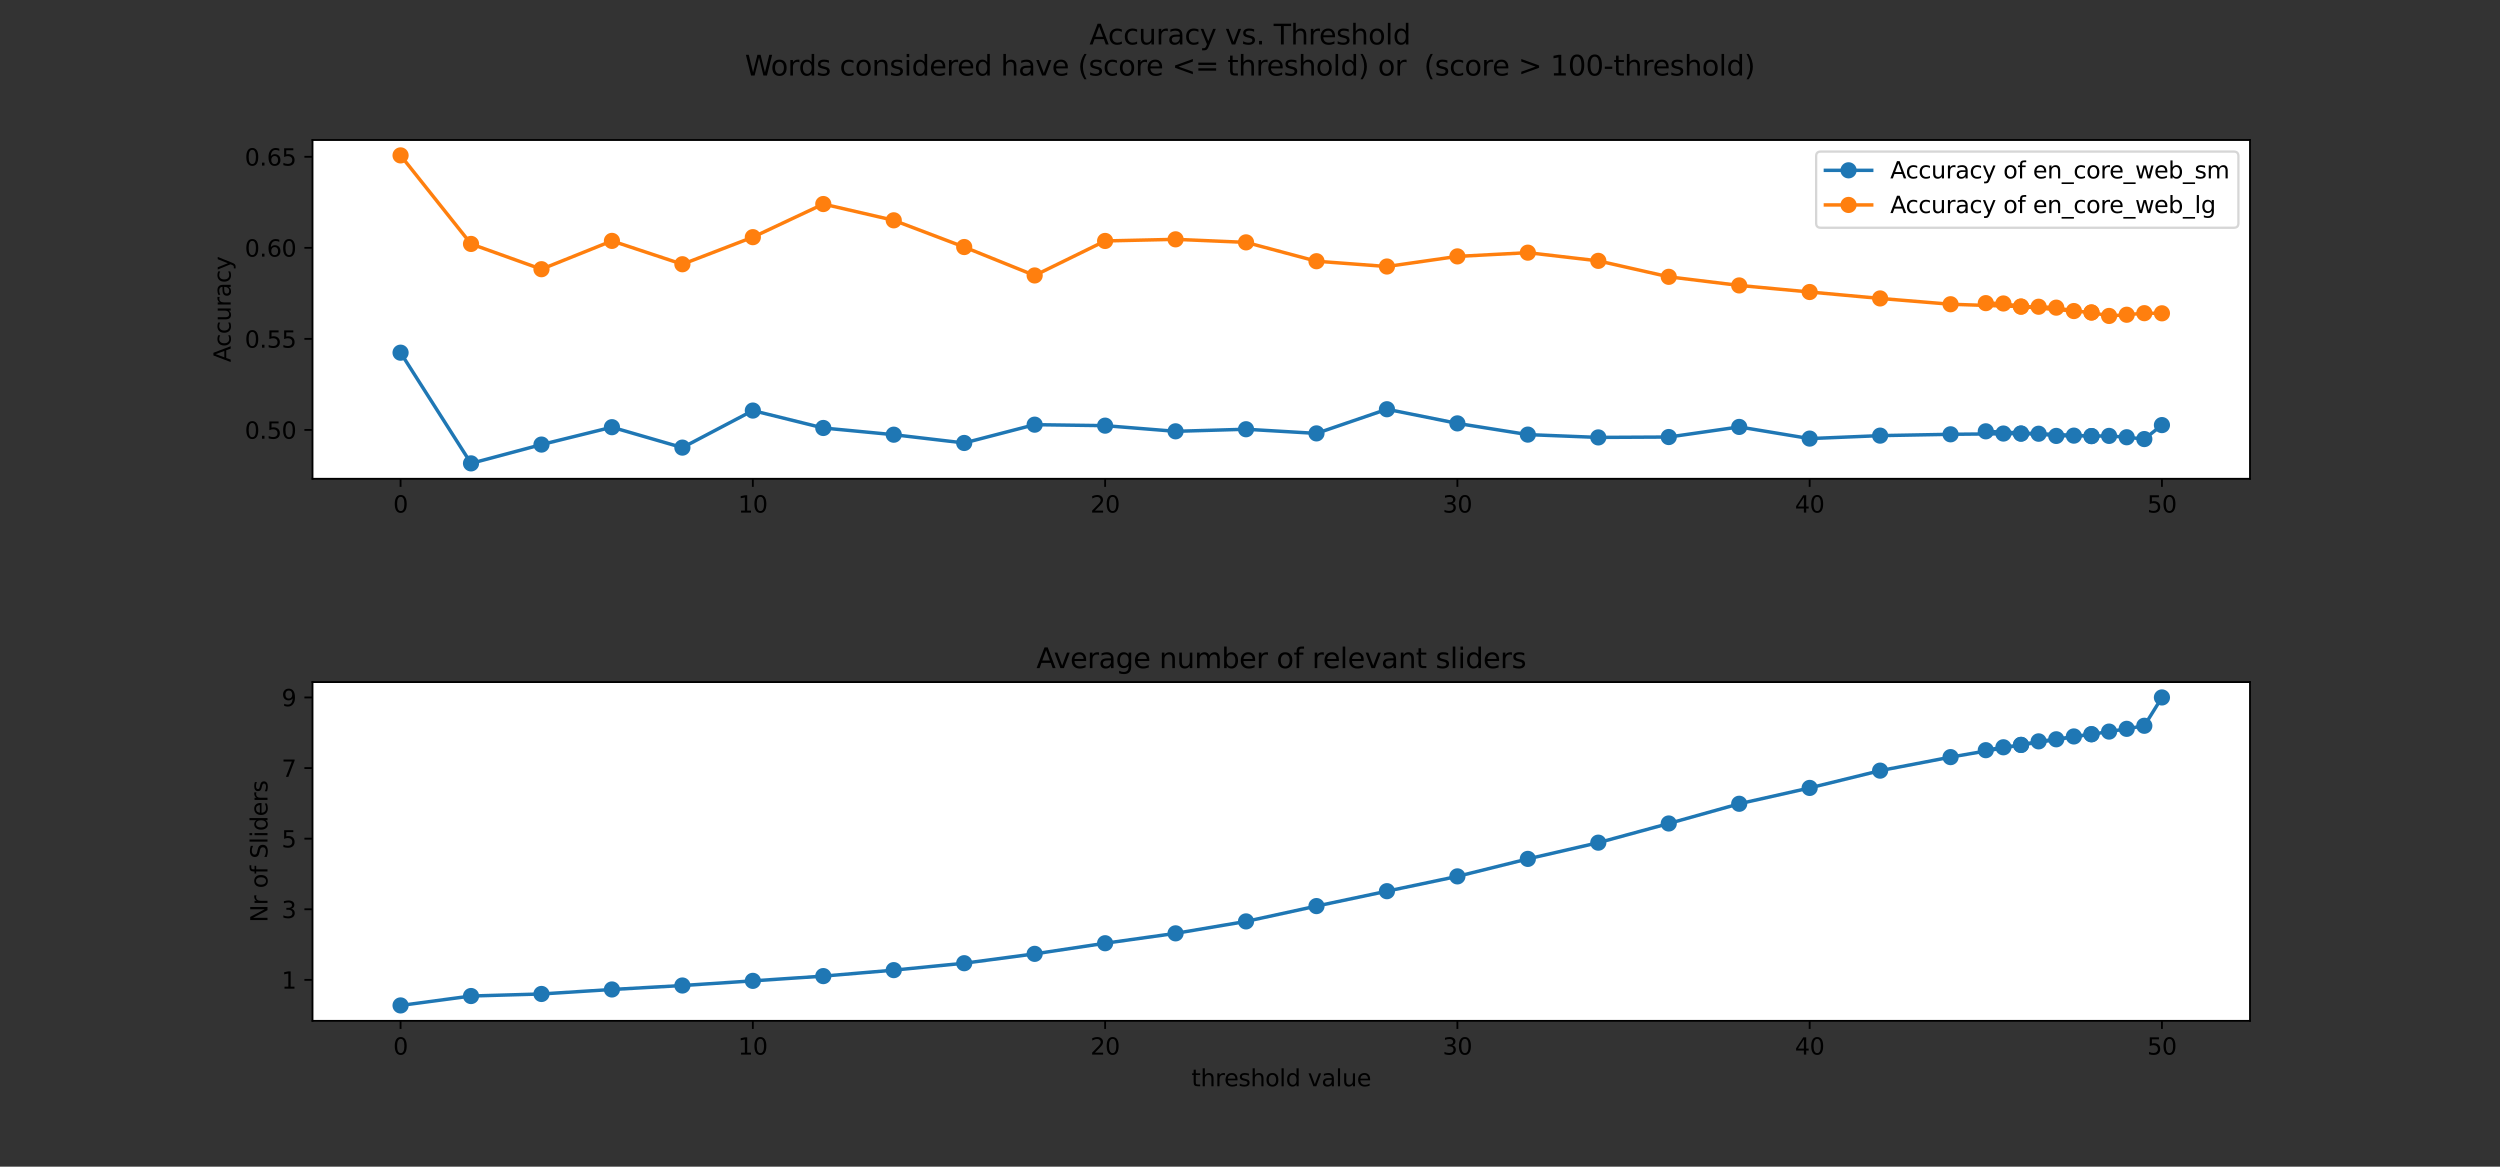 <?xml version="1.0" encoding="utf-8" standalone="no"?>
<!DOCTYPE svg PUBLIC "-//W3C//DTD SVG 1.1//EN"
  "http://www.w3.org/Graphics/SVG/1.1/DTD/svg11.dtd">
<svg height="504pt" version="1.1" viewBox="0 0 1080 504" width="1080pt" xmlns="http://www.w3.org/2000/svg" xmlns:xlink="http://www.w3.org/1999/xlink">
 <rect x="0" y="0" width="1080" height="504" fill="#333333" stroke="none"/>
 <defs>
  <style type="text/css">*{stroke-linecap:butt;stroke-linejoin:round;}</style>
 </defs>
 <g id="figure_1">
  <g id="patch_1">
   <path d="M 0 504 
L 1080 504 
L 1080 0 
L 0 0 
z
" style="fill:none;"/>
  </g>
  <g id="axes_1">
   <g id="patch_2">
    <path d="M 135 206.834 
L 972 206.834 
L 972 60.48 
L 135 60.48 
z
" style="fill:#ffffff;"/>
   </g>
   <g id="matplotlib.axis_1">
    <g id="xtick_1">
     <g id="line2d_1">
      <defs>
       <path d="M 0 0 
L 0 3.5 
" id="me8c1ac51df" style="stroke:#000000;stroke-width:0.8;"/>
      </defs>
      <g>
       <use style="stroke:#000000;stroke-width:0.8;" x="173.045" xlink:href="#me8c1ac51df" y="206.834"/>
      </g>
     </g>
     <g id="text_1">
      <!-- 0 -->
      <g transform="translate(169.864 221.432)scale(0.1 -0.1)">
       <defs>
        <path d="M 2034 4250 
Q 1547 4250 1301 3770 
Q 1056 3291 1056 2328 
Q 1056 1369 1301 889 
Q 1547 409 2034 409 
Q 2525 409 2770 889 
Q 3016 1369 3016 2328 
Q 3016 3291 2770 3770 
Q 2525 4250 2034 4250 
z
M 2034 4750 
Q 2819 4750 3233 4129 
Q 3647 3509 3647 2328 
Q 3647 1150 3233 529 
Q 2819 -91 2034 -91 
Q 1250 -91 836 529 
Q 422 1150 422 2328 
Q 422 3509 836 4129 
Q 1250 4750 2034 4750 
z
" id="DejaVuSans-30" transform="scale(0.016)"/>
       </defs>
       <use xlink:href="#DejaVuSans-30"/>
      </g>
     </g>
    </g>
    <g id="xtick_2">
     <g id="line2d_2">
      <g>
       <use style="stroke:#000000;stroke-width:0.8;" x="325.227" xlink:href="#me8c1ac51df" y="206.834"/>
      </g>
     </g>
     <g id="text_2">
      <!-- 10 -->
      <g transform="translate(318.865 221.432)scale(0.1 -0.1)">
       <defs>
        <path d="M 794 531 
L 1825 531 
L 1825 4091 
L 703 3866 
L 703 4441 
L 1819 4666 
L 2450 4666 
L 2450 531 
L 3481 531 
L 3481 0 
L 794 0 
L 794 531 
z
" id="DejaVuSans-31" transform="scale(0.016)"/>
       </defs>
       <use xlink:href="#DejaVuSans-31"/>
       <use x="63.623" xlink:href="#DejaVuSans-30"/>
      </g>
     </g>
    </g>
    <g id="xtick_3">
     <g id="line2d_3">
      <g>
       <use style="stroke:#000000;stroke-width:0.8;" x="477.409" xlink:href="#me8c1ac51df" y="206.834"/>
      </g>
     </g>
     <g id="text_3">
      <!-- 20 -->
      <g transform="translate(471.047 221.432)scale(0.1 -0.1)">
       <defs>
        <path d="M 1228 531 
L 3431 531 
L 3431 0 
L 469 0 
L 469 531 
Q 828 903 1448 1529 
Q 2069 2156 2228 2338 
Q 2531 2678 2651 2914 
Q 2772 3150 2772 3378 
Q 2772 3750 2511 3984 
Q 2250 4219 1831 4219 
Q 1534 4219 1204 4116 
Q 875 4013 500 3803 
L 500 4441 
Q 881 4594 1212 4672 
Q 1544 4750 1819 4750 
Q 2544 4750 2975 4387 
Q 3406 4025 3406 3419 
Q 3406 3131 3298 2873 
Q 3191 2616 2906 2266 
Q 2828 2175 2409 1742 
Q 1991 1309 1228 531 
z
" id="DejaVuSans-32" transform="scale(0.016)"/>
       </defs>
       <use xlink:href="#DejaVuSans-32"/>
       <use x="63.623" xlink:href="#DejaVuSans-30"/>
      </g>
     </g>
    </g>
    <g id="xtick_4">
     <g id="line2d_4">
      <g>
       <use style="stroke:#000000;stroke-width:0.8;" x="629.591" xlink:href="#me8c1ac51df" y="206.834"/>
      </g>
     </g>
     <g id="text_4">
      <!-- 30 -->
      <g transform="translate(623.228 221.432)scale(0.1 -0.1)">
       <defs>
        <path d="M 2597 2516 
Q 3050 2419 3304 2112 
Q 3559 1806 3559 1356 
Q 3559 666 3084 287 
Q 2609 -91 1734 -91 
Q 1441 -91 1130 -33 
Q 819 25 488 141 
L 488 750 
Q 750 597 1062 519 
Q 1375 441 1716 441 
Q 2309 441 2620 675 
Q 2931 909 2931 1356 
Q 2931 1769 2642 2001 
Q 2353 2234 1838 2234 
L 1294 2234 
L 1294 2753 
L 1863 2753 
Q 2328 2753 2575 2939 
Q 2822 3125 2822 3475 
Q 2822 3834 2567 4026 
Q 2313 4219 1838 4219 
Q 1578 4219 1281 4162 
Q 984 4106 628 3988 
L 628 4550 
Q 988 4650 1302 4700 
Q 1616 4750 1894 4750 
Q 2613 4750 3031 4423 
Q 3450 4097 3450 3541 
Q 3450 3153 3228 2886 
Q 3006 2619 2597 2516 
z
" id="DejaVuSans-33" transform="scale(0.016)"/>
       </defs>
       <use xlink:href="#DejaVuSans-33"/>
       <use x="63.623" xlink:href="#DejaVuSans-30"/>
      </g>
     </g>
    </g>
    <g id="xtick_5">
     <g id="line2d_5">
      <g>
       <use style="stroke:#000000;stroke-width:0.8;" x="781.773" xlink:href="#me8c1ac51df" y="206.834"/>
      </g>
     </g>
     <g id="text_5">
      <!-- 40 -->
      <g transform="translate(775.41 221.432)scale(0.1 -0.1)">
       <defs>
        <path d="M 2419 4116 
L 825 1625 
L 2419 1625 
L 2419 4116 
z
M 2253 4666 
L 3047 4666 
L 3047 1625 
L 3713 1625 
L 3713 1100 
L 3047 1100 
L 3047 0 
L 2419 0 
L 2419 1100 
L 313 1100 
L 313 1709 
L 2253 4666 
z
" id="DejaVuSans-34" transform="scale(0.016)"/>
       </defs>
       <use xlink:href="#DejaVuSans-34"/>
       <use x="63.623" xlink:href="#DejaVuSans-30"/>
      </g>
     </g>
    </g>
    <g id="xtick_6">
     <g id="line2d_6">
      <g>
       <use style="stroke:#000000;stroke-width:0.8;" x="933.955" xlink:href="#me8c1ac51df" y="206.834"/>
      </g>
     </g>
     <g id="text_6">
      <!-- 50 -->
      <g transform="translate(927.592 221.432)scale(0.1 -0.1)">
       <defs>
        <path d="M 691 4666 
L 3169 4666 
L 3169 4134 
L 1269 4134 
L 1269 2991 
Q 1406 3038 1543 3061 
Q 1681 3084 1819 3084 
Q 2600 3084 3056 2656 
Q 3513 2228 3513 1497 
Q 3513 744 3044 326 
Q 2575 -91 1722 -91 
Q 1428 -91 1123 -41 
Q 819 9 494 109 
L 494 744 
Q 775 591 1075 516 
Q 1375 441 1709 441 
Q 2250 441 2565 725 
Q 2881 1009 2881 1497 
Q 2881 1984 2565 2268 
Q 2250 2553 1709 2553 
Q 1456 2553 1204 2497 
Q 953 2441 691 2322 
L 691 4666 
z
" id="DejaVuSans-35" transform="scale(0.016)"/>
       </defs>
       <use xlink:href="#DejaVuSans-35"/>
       <use x="63.623" xlink:href="#DejaVuSans-30"/>
      </g>
     </g>
    </g>
   </g>
   <g id="matplotlib.axis_2">
    <g id="ytick_1">
     <g id="line2d_7">
      <defs>
       <path d="M 0 0 
L -3.5 0 
" id="m151c3a7dd6" style="stroke:#000000;stroke-width:0.8;"/>
      </defs>
      <g>
       <use style="stroke:#000000;stroke-width:0.8;" x="135" xlink:href="#m151c3a7dd6" y="185.733"/>
      </g>
     </g>
     <g id="text_7">
      <!-- 0.50 -->
      <g transform="translate(105.734 189.532)scale(0.1 -0.1)">
       <defs>
        <path d="M 684 794 
L 1344 794 
L 1344 0 
L 684 0 
L 684 794 
z
" id="DejaVuSans-2e" transform="scale(0.016)"/>
       </defs>
       <use xlink:href="#DejaVuSans-30"/>
       <use x="63.623" xlink:href="#DejaVuSans-2e"/>
       <use x="95.41" xlink:href="#DejaVuSans-35"/>
       <use x="159.033" xlink:href="#DejaVuSans-30"/>
      </g>
     </g>
    </g>
    <g id="ytick_2">
     <g id="line2d_8">
      <g>
       <use style="stroke:#000000;stroke-width:0.8;" x="135" xlink:href="#m151c3a7dd6" y="146.398"/>
      </g>
     </g>
     <g id="text_8">
      <!-- 0.55 -->
      <g transform="translate(105.734 150.197)scale(0.1 -0.1)">
       <use xlink:href="#DejaVuSans-30"/>
       <use x="63.623" xlink:href="#DejaVuSans-2e"/>
       <use x="95.41" xlink:href="#DejaVuSans-35"/>
       <use x="159.033" xlink:href="#DejaVuSans-35"/>
      </g>
     </g>
    </g>
    <g id="ytick_3">
     <g id="line2d_9">
      <g>
       <use style="stroke:#000000;stroke-width:0.8;" x="135" xlink:href="#m151c3a7dd6" y="107.063"/>
      </g>
     </g>
     <g id="text_9">
      <!-- 0.60 -->
      <g transform="translate(105.734 110.862)scale(0.1 -0.1)">
       <defs>
        <path d="M 2113 2584 
Q 1688 2584 1439 2293 
Q 1191 2003 1191 1497 
Q 1191 994 1439 701 
Q 1688 409 2113 409 
Q 2538 409 2786 701 
Q 3034 994 3034 1497 
Q 3034 2003 2786 2293 
Q 2538 2584 2113 2584 
z
M 3366 4563 
L 3366 3988 
Q 3128 4100 2886 4159 
Q 2644 4219 2406 4219 
Q 1781 4219 1451 3797 
Q 1122 3375 1075 2522 
Q 1259 2794 1537 2939 
Q 1816 3084 2150 3084 
Q 2853 3084 3261 2657 
Q 3669 2231 3669 1497 
Q 3669 778 3244 343 
Q 2819 -91 2113 -91 
Q 1303 -91 875 529 
Q 447 1150 447 2328 
Q 447 3434 972 4092 
Q 1497 4750 2381 4750 
Q 2619 4750 2861 4703 
Q 3103 4656 3366 4563 
z
" id="DejaVuSans-36" transform="scale(0.016)"/>
       </defs>
       <use xlink:href="#DejaVuSans-30"/>
       <use x="63.623" xlink:href="#DejaVuSans-2e"/>
       <use x="95.41" xlink:href="#DejaVuSans-36"/>
       <use x="159.033" xlink:href="#DejaVuSans-30"/>
      </g>
     </g>
    </g>
    <g id="ytick_4">
     <g id="line2d_10">
      <g>
       <use style="stroke:#000000;stroke-width:0.8;" x="135" xlink:href="#m151c3a7dd6" y="67.728"/>
      </g>
     </g>
     <g id="text_10">
      <!-- 0.65 -->
      <g transform="translate(105.734 71.528)scale(0.1 -0.1)">
       <use xlink:href="#DejaVuSans-30"/>
       <use x="63.623" xlink:href="#DejaVuSans-2e"/>
       <use x="95.41" xlink:href="#DejaVuSans-36"/>
       <use x="159.033" xlink:href="#DejaVuSans-35"/>
      </g>
     </g>
    </g>
    <g id="text_11">
     <!-- Accuracy -->
     <g transform="translate(99.655 156.485)rotate(-90)scale(0.1 -0.1)">
      <defs>
       <path d="M 2188 4044 
L 1331 1722 
L 3047 1722 
L 2188 4044 
z
M 1831 4666 
L 2547 4666 
L 4325 0 
L 3669 0 
L 3244 1197 
L 1141 1197 
L 716 0 
L 50 0 
L 1831 4666 
z
" id="DejaVuSans-41" transform="scale(0.016)"/>
       <path d="M 3122 3366 
L 3122 2828 
Q 2878 2963 2633 3030 
Q 2388 3097 2138 3097 
Q 1578 3097 1268 2742 
Q 959 2388 959 1747 
Q 959 1106 1268 751 
Q 1578 397 2138 397 
Q 2388 397 2633 464 
Q 2878 531 3122 666 
L 3122 134 
Q 2881 22 2623 -34 
Q 2366 -91 2075 -91 
Q 1284 -91 818 406 
Q 353 903 353 1747 
Q 353 2603 823 3093 
Q 1294 3584 2113 3584 
Q 2378 3584 2631 3529 
Q 2884 3475 3122 3366 
z
" id="DejaVuSans-63" transform="scale(0.016)"/>
       <path d="M 544 1381 
L 544 3500 
L 1119 3500 
L 1119 1403 
Q 1119 906 1312 657 
Q 1506 409 1894 409 
Q 2359 409 2629 706 
Q 2900 1003 2900 1516 
L 2900 3500 
L 3475 3500 
L 3475 0 
L 2900 0 
L 2900 538 
Q 2691 219 2414 64 
Q 2138 -91 1772 -91 
Q 1169 -91 856 284 
Q 544 659 544 1381 
z
M 1991 3584 
L 1991 3584 
z
" id="DejaVuSans-75" transform="scale(0.016)"/>
       <path d="M 2631 2963 
Q 2534 3019 2420 3045 
Q 2306 3072 2169 3072 
Q 1681 3072 1420 2755 
Q 1159 2438 1159 1844 
L 1159 0 
L 581 0 
L 581 3500 
L 1159 3500 
L 1159 2956 
Q 1341 3275 1631 3429 
Q 1922 3584 2338 3584 
Q 2397 3584 2469 3576 
Q 2541 3569 2628 3553 
L 2631 2963 
z
" id="DejaVuSans-72" transform="scale(0.016)"/>
       <path d="M 2194 1759 
Q 1497 1759 1228 1600 
Q 959 1441 959 1056 
Q 959 750 1161 570 
Q 1363 391 1709 391 
Q 2188 391 2477 730 
Q 2766 1069 2766 1631 
L 2766 1759 
L 2194 1759 
z
M 3341 1997 
L 3341 0 
L 2766 0 
L 2766 531 
Q 2569 213 2275 61 
Q 1981 -91 1556 -91 
Q 1019 -91 701 211 
Q 384 513 384 1019 
Q 384 1609 779 1909 
Q 1175 2209 1959 2209 
L 2766 2209 
L 2766 2266 
Q 2766 2663 2505 2880 
Q 2244 3097 1772 3097 
Q 1472 3097 1187 3025 
Q 903 2953 641 2809 
L 641 3341 
Q 956 3463 1253 3523 
Q 1550 3584 1831 3584 
Q 2591 3584 2966 3190 
Q 3341 2797 3341 1997 
z
" id="DejaVuSans-61" transform="scale(0.016)"/>
       <path d="M 2059 -325 
Q 1816 -950 1584 -1140 
Q 1353 -1331 966 -1331 
L 506 -1331 
L 506 -850 
L 844 -850 
Q 1081 -850 1212 -737 
Q 1344 -625 1503 -206 
L 1606 56 
L 191 3500 
L 800 3500 
L 1894 763 
L 2988 3500 
L 3597 3500 
L 2059 -325 
z
" id="DejaVuSans-79" transform="scale(0.016)"/>
      </defs>
      <use xlink:href="#DejaVuSans-41"/>
      <use x="66.658" xlink:href="#DejaVuSans-63"/>
      <use x="121.639" xlink:href="#DejaVuSans-63"/>
      <use x="176.619" xlink:href="#DejaVuSans-75"/>
      <use x="239.998" xlink:href="#DejaVuSans-72"/>
      <use x="281.111" xlink:href="#DejaVuSans-61"/>
      <use x="342.391" xlink:href="#DejaVuSans-63"/>
      <use x="397.371" xlink:href="#DejaVuSans-79"/>
     </g>
    </g>
   </g>
   <g id="line2d_11">
    <path clip-path="url(#p371c8896d7)" d="M 173.045 152.358 
L 203.482 200.181 
L 233.918 192.057 
L 264.355 184.547 
L 294.791 193.37 
L 325.227 177.363 
L 355.664 184.888 
L 386.1 187.789 
L 416.536 191.363 
L 446.973 183.458 
L 477.409 183.881 
L 507.845 186.331 
L 538.282 185.434 
L 568.718 187.227 
L 599.155 176.793 
L 629.591 182.905 
L 660.027 187.752 
L 690.464 188.963 
L 720.9 188.798 
L 751.336 184.433 
L 781.773 189.47 
L 812.209 188.193 
L 842.645 187.622 
L 873.082 187.306 
L 903.518 188.392 
L 857.864 186.332 
L 865.473 187.291 
L 873.082 187.306 
L 880.691 187.374 
L 888.3 188.32 
L 895.909 188.191 
L 903.518 188.392 
L 911.127 188.31 
L 918.736 188.891 
L 926.345 189.675 
L 933.955 183.639 
" style="fill:none;stroke:#1f77b4;stroke-linecap:square;stroke-width:1.5;"/>
    <defs>
     <path d="M 0 3 
C 0.796 3 1.559 2.684 2.121 2.121 
C 2.684 1.559 3 0.796 3 0 
C 3 -0.796 2.684 -1.559 2.121 -2.121 
C 1.559 -2.684 0.796 -3 0 -3 
C -0.796 -3 -1.559 -2.684 -2.121 -2.121 
C -2.684 -1.559 -3 -0.796 -3 0 
C -3 0.796 -2.684 1.559 -2.121 2.121 
C -1.559 2.684 -0.796 3 0 3 
z
" id="m561951d9e5" style="stroke:#1f77b4;"/>
    </defs>
    <g clip-path="url(#p371c8896d7)">
     <use style="fill:#1f77b4;stroke:#1f77b4;" x="173.045" xlink:href="#m561951d9e5" y="152.358"/>
     <use style="fill:#1f77b4;stroke:#1f77b4;" x="203.482" xlink:href="#m561951d9e5" y="200.181"/>
     <use style="fill:#1f77b4;stroke:#1f77b4;" x="233.918" xlink:href="#m561951d9e5" y="192.057"/>
     <use style="fill:#1f77b4;stroke:#1f77b4;" x="264.355" xlink:href="#m561951d9e5" y="184.547"/>
     <use style="fill:#1f77b4;stroke:#1f77b4;" x="294.791" xlink:href="#m561951d9e5" y="193.37"/>
     <use style="fill:#1f77b4;stroke:#1f77b4;" x="325.227" xlink:href="#m561951d9e5" y="177.363"/>
     <use style="fill:#1f77b4;stroke:#1f77b4;" x="355.664" xlink:href="#m561951d9e5" y="184.888"/>
     <use style="fill:#1f77b4;stroke:#1f77b4;" x="386.1" xlink:href="#m561951d9e5" y="187.789"/>
     <use style="fill:#1f77b4;stroke:#1f77b4;" x="416.536" xlink:href="#m561951d9e5" y="191.363"/>
     <use style="fill:#1f77b4;stroke:#1f77b4;" x="446.973" xlink:href="#m561951d9e5" y="183.458"/>
     <use style="fill:#1f77b4;stroke:#1f77b4;" x="477.409" xlink:href="#m561951d9e5" y="183.881"/>
     <use style="fill:#1f77b4;stroke:#1f77b4;" x="507.845" xlink:href="#m561951d9e5" y="186.331"/>
     <use style="fill:#1f77b4;stroke:#1f77b4;" x="538.282" xlink:href="#m561951d9e5" y="185.434"/>
     <use style="fill:#1f77b4;stroke:#1f77b4;" x="568.718" xlink:href="#m561951d9e5" y="187.227"/>
     <use style="fill:#1f77b4;stroke:#1f77b4;" x="599.155" xlink:href="#m561951d9e5" y="176.793"/>
     <use style="fill:#1f77b4;stroke:#1f77b4;" x="629.591" xlink:href="#m561951d9e5" y="182.905"/>
     <use style="fill:#1f77b4;stroke:#1f77b4;" x="660.027" xlink:href="#m561951d9e5" y="187.752"/>
     <use style="fill:#1f77b4;stroke:#1f77b4;" x="690.464" xlink:href="#m561951d9e5" y="188.963"/>
     <use style="fill:#1f77b4;stroke:#1f77b4;" x="720.9" xlink:href="#m561951d9e5" y="188.798"/>
     <use style="fill:#1f77b4;stroke:#1f77b4;" x="751.336" xlink:href="#m561951d9e5" y="184.433"/>
     <use style="fill:#1f77b4;stroke:#1f77b4;" x="781.773" xlink:href="#m561951d9e5" y="189.47"/>
     <use style="fill:#1f77b4;stroke:#1f77b4;" x="812.209" xlink:href="#m561951d9e5" y="188.193"/>
     <use style="fill:#1f77b4;stroke:#1f77b4;" x="842.645" xlink:href="#m561951d9e5" y="187.622"/>
     <use style="fill:#1f77b4;stroke:#1f77b4;" x="873.082" xlink:href="#m561951d9e5" y="187.306"/>
     <use style="fill:#1f77b4;stroke:#1f77b4;" x="903.518" xlink:href="#m561951d9e5" y="188.392"/>
     <use style="fill:#1f77b4;stroke:#1f77b4;" x="857.864" xlink:href="#m561951d9e5" y="186.332"/>
     <use style="fill:#1f77b4;stroke:#1f77b4;" x="865.473" xlink:href="#m561951d9e5" y="187.291"/>
     <use style="fill:#1f77b4;stroke:#1f77b4;" x="873.082" xlink:href="#m561951d9e5" y="187.306"/>
     <use style="fill:#1f77b4;stroke:#1f77b4;" x="880.691" xlink:href="#m561951d9e5" y="187.374"/>
     <use style="fill:#1f77b4;stroke:#1f77b4;" x="888.3" xlink:href="#m561951d9e5" y="188.32"/>
     <use style="fill:#1f77b4;stroke:#1f77b4;" x="895.909" xlink:href="#m561951d9e5" y="188.191"/>
     <use style="fill:#1f77b4;stroke:#1f77b4;" x="903.518" xlink:href="#m561951d9e5" y="188.392"/>
     <use style="fill:#1f77b4;stroke:#1f77b4;" x="911.127" xlink:href="#m561951d9e5" y="188.31"/>
     <use style="fill:#1f77b4;stroke:#1f77b4;" x="918.736" xlink:href="#m561951d9e5" y="188.891"/>
     <use style="fill:#1f77b4;stroke:#1f77b4;" x="926.345" xlink:href="#m561951d9e5" y="189.675"/>
     <use style="fill:#1f77b4;stroke:#1f77b4;" x="933.955" xlink:href="#m561951d9e5" y="183.639"/>
    </g>
   </g>
   <g id="line2d_12">
    <path clip-path="url(#p371c8896d7)" d="M 173.045 67.132 
L 203.482 105.38 
L 233.918 116.296 
L 264.355 104.065 
L 294.791 114.157 
L 325.227 102.454 
L 355.664 88.148 
L 386.1 95.18 
L 416.536 106.718 
L 446.973 118.996 
L 477.409 104.09 
L 507.845 103.393 
L 538.282 104.703 
L 568.718 112.847 
L 599.155 115.134 
L 629.591 110.762 
L 660.027 109.152 
L 690.464 112.69 
L 720.9 119.587 
L 751.336 123.308 
L 781.773 126.15 
L 812.209 128.926 
L 842.645 131.435 
L 873.082 132.449 
L 903.518 134.995 
L 857.864 130.953 
L 865.473 131.105 
L 873.082 132.449 
L 880.691 132.512 
L 888.3 132.907 
L 895.909 134.375 
L 903.518 134.995 
L 911.127 136.491 
L 918.736 135.971 
L 926.345 135.291 
L 933.955 135.354 
" style="fill:none;stroke:#ff7f0e;stroke-linecap:square;stroke-width:1.5;"/>
    <defs>
     <path d="M 0 3 
C 0.796 3 1.559 2.684 2.121 2.121 
C 2.684 1.559 3 0.796 3 0 
C 3 -0.796 2.684 -1.559 2.121 -2.121 
C 1.559 -2.684 0.796 -3 0 -3 
C -0.796 -3 -1.559 -2.684 -2.121 -2.121 
C -2.684 -1.559 -3 -0.796 -3 0 
C -3 0.796 -2.684 1.559 -2.121 2.121 
C -1.559 2.684 -0.796 3 0 3 
z
" id="mb2b79f4453" style="stroke:#ff7f0e;"/>
    </defs>
    <g clip-path="url(#p371c8896d7)">
     <use style="fill:#ff7f0e;stroke:#ff7f0e;" x="173.045" xlink:href="#mb2b79f4453" y="67.132"/>
     <use style="fill:#ff7f0e;stroke:#ff7f0e;" x="203.482" xlink:href="#mb2b79f4453" y="105.38"/>
     <use style="fill:#ff7f0e;stroke:#ff7f0e;" x="233.918" xlink:href="#mb2b79f4453" y="116.296"/>
     <use style="fill:#ff7f0e;stroke:#ff7f0e;" x="264.355" xlink:href="#mb2b79f4453" y="104.065"/>
     <use style="fill:#ff7f0e;stroke:#ff7f0e;" x="294.791" xlink:href="#mb2b79f4453" y="114.157"/>
     <use style="fill:#ff7f0e;stroke:#ff7f0e;" x="325.227" xlink:href="#mb2b79f4453" y="102.454"/>
     <use style="fill:#ff7f0e;stroke:#ff7f0e;" x="355.664" xlink:href="#mb2b79f4453" y="88.148"/>
     <use style="fill:#ff7f0e;stroke:#ff7f0e;" x="386.1" xlink:href="#mb2b79f4453" y="95.18"/>
     <use style="fill:#ff7f0e;stroke:#ff7f0e;" x="416.536" xlink:href="#mb2b79f4453" y="106.718"/>
     <use style="fill:#ff7f0e;stroke:#ff7f0e;" x="446.973" xlink:href="#mb2b79f4453" y="118.996"/>
     <use style="fill:#ff7f0e;stroke:#ff7f0e;" x="477.409" xlink:href="#mb2b79f4453" y="104.09"/>
     <use style="fill:#ff7f0e;stroke:#ff7f0e;" x="507.845" xlink:href="#mb2b79f4453" y="103.393"/>
     <use style="fill:#ff7f0e;stroke:#ff7f0e;" x="538.282" xlink:href="#mb2b79f4453" y="104.703"/>
     <use style="fill:#ff7f0e;stroke:#ff7f0e;" x="568.718" xlink:href="#mb2b79f4453" y="112.847"/>
     <use style="fill:#ff7f0e;stroke:#ff7f0e;" x="599.155" xlink:href="#mb2b79f4453" y="115.134"/>
     <use style="fill:#ff7f0e;stroke:#ff7f0e;" x="629.591" xlink:href="#mb2b79f4453" y="110.762"/>
     <use style="fill:#ff7f0e;stroke:#ff7f0e;" x="660.027" xlink:href="#mb2b79f4453" y="109.152"/>
     <use style="fill:#ff7f0e;stroke:#ff7f0e;" x="690.464" xlink:href="#mb2b79f4453" y="112.69"/>
     <use style="fill:#ff7f0e;stroke:#ff7f0e;" x="720.9" xlink:href="#mb2b79f4453" y="119.587"/>
     <use style="fill:#ff7f0e;stroke:#ff7f0e;" x="751.336" xlink:href="#mb2b79f4453" y="123.308"/>
     <use style="fill:#ff7f0e;stroke:#ff7f0e;" x="781.773" xlink:href="#mb2b79f4453" y="126.15"/>
     <use style="fill:#ff7f0e;stroke:#ff7f0e;" x="812.209" xlink:href="#mb2b79f4453" y="128.926"/>
     <use style="fill:#ff7f0e;stroke:#ff7f0e;" x="842.645" xlink:href="#mb2b79f4453" y="131.435"/>
     <use style="fill:#ff7f0e;stroke:#ff7f0e;" x="873.082" xlink:href="#mb2b79f4453" y="132.449"/>
     <use style="fill:#ff7f0e;stroke:#ff7f0e;" x="903.518" xlink:href="#mb2b79f4453" y="134.995"/>
     <use style="fill:#ff7f0e;stroke:#ff7f0e;" x="857.864" xlink:href="#mb2b79f4453" y="130.953"/>
     <use style="fill:#ff7f0e;stroke:#ff7f0e;" x="865.473" xlink:href="#mb2b79f4453" y="131.105"/>
     <use style="fill:#ff7f0e;stroke:#ff7f0e;" x="873.082" xlink:href="#mb2b79f4453" y="132.449"/>
     <use style="fill:#ff7f0e;stroke:#ff7f0e;" x="880.691" xlink:href="#mb2b79f4453" y="132.512"/>
     <use style="fill:#ff7f0e;stroke:#ff7f0e;" x="888.3" xlink:href="#mb2b79f4453" y="132.907"/>
     <use style="fill:#ff7f0e;stroke:#ff7f0e;" x="895.909" xlink:href="#mb2b79f4453" y="134.375"/>
     <use style="fill:#ff7f0e;stroke:#ff7f0e;" x="903.518" xlink:href="#mb2b79f4453" y="134.995"/>
     <use style="fill:#ff7f0e;stroke:#ff7f0e;" x="911.127" xlink:href="#mb2b79f4453" y="136.491"/>
     <use style="fill:#ff7f0e;stroke:#ff7f0e;" x="918.736" xlink:href="#mb2b79f4453" y="135.971"/>
     <use style="fill:#ff7f0e;stroke:#ff7f0e;" x="926.345" xlink:href="#mb2b79f4453" y="135.291"/>
     <use style="fill:#ff7f0e;stroke:#ff7f0e;" x="933.955" xlink:href="#mb2b79f4453" y="135.354"/>
    </g>
   </g>
   <g id="patch_3">
    <path d="M 135 206.834 
L 135 60.48 
" style="fill:none;stroke:#000000;stroke-linecap:square;stroke-linejoin:miter;stroke-width:0.8;"/>
   </g>
   <g id="patch_4">
    <path d="M 972 206.834 
L 972 60.48 
" style="fill:none;stroke:#000000;stroke-linecap:square;stroke-linejoin:miter;stroke-width:0.8;"/>
   </g>
   <g id="patch_5">
    <path d="M 135 206.834 
L 972 206.834 
" style="fill:none;stroke:#000000;stroke-linecap:square;stroke-linejoin:miter;stroke-width:0.8;"/>
   </g>
   <g id="patch_6">
    <path d="M 135 60.48 
L 972 60.48 
" style="fill:none;stroke:#000000;stroke-linecap:square;stroke-linejoin:miter;stroke-width:0.8;"/>
   </g>
   <g id="legend_1">
    <g id="patch_7">
     <path d="M 786.572 98.392 
L 965 98.392 
Q 967 98.392 967 96.392 
L 967 67.48 
Q 967 65.48 965 65.48 
L 786.572 65.48 
Q 784.572 65.48 784.572 67.48 
L 784.572 96.392 
Q 784.572 98.392 786.572 98.392 
z
" style="fill:#ffffff;opacity:0.8;stroke:#cccccc;stroke-linejoin:miter;"/>
    </g>
    <g id="line2d_13">
     <path d="M 788.572 73.578 
L 808.572 73.578 
" style="fill:none;stroke:#1f77b4;stroke-linecap:square;stroke-width:1.5;"/>
    </g>
    <g id="line2d_14">
     <g>
      <use style="fill:#1f77b4;stroke:#1f77b4;" x="798.572" xlink:href="#m561951d9e5" y="73.578"/>
     </g>
    </g>
    <g id="text_12">
     <!-- Accuracy of en_core_web_sm -->
     <g transform="translate(816.572 77.078)scale(0.1 -0.1)">
      <defs>
       <path id="DejaVuSans-20" transform="scale(0.016)"/>
       <path d="M 1959 3097 
Q 1497 3097 1228 2736 
Q 959 2375 959 1747 
Q 959 1119 1226 758 
Q 1494 397 1959 397 
Q 2419 397 2687 759 
Q 2956 1122 2956 1747 
Q 2956 2369 2687 2733 
Q 2419 3097 1959 3097 
z
M 1959 3584 
Q 2709 3584 3137 3096 
Q 3566 2609 3566 1747 
Q 3566 888 3137 398 
Q 2709 -91 1959 -91 
Q 1206 -91 779 398 
Q 353 888 353 1747 
Q 353 2609 779 3096 
Q 1206 3584 1959 3584 
z
" id="DejaVuSans-6f" transform="scale(0.016)"/>
       <path d="M 2375 4863 
L 2375 4384 
L 1825 4384 
Q 1516 4384 1395 4259 
Q 1275 4134 1275 3809 
L 1275 3500 
L 2222 3500 
L 2222 3053 
L 1275 3053 
L 1275 0 
L 697 0 
L 697 3053 
L 147 3053 
L 147 3500 
L 697 3500 
L 697 3744 
Q 697 4328 969 4595 
Q 1241 4863 1831 4863 
L 2375 4863 
z
" id="DejaVuSans-66" transform="scale(0.016)"/>
       <path d="M 3597 1894 
L 3597 1613 
L 953 1613 
Q 991 1019 1311 708 
Q 1631 397 2203 397 
Q 2534 397 2845 478 
Q 3156 559 3463 722 
L 3463 178 
Q 3153 47 2828 -22 
Q 2503 -91 2169 -91 
Q 1331 -91 842 396 
Q 353 884 353 1716 
Q 353 2575 817 3079 
Q 1281 3584 2069 3584 
Q 2775 3584 3186 3129 
Q 3597 2675 3597 1894 
z
M 3022 2063 
Q 3016 2534 2758 2815 
Q 2500 3097 2075 3097 
Q 1594 3097 1305 2825 
Q 1016 2553 972 2059 
L 3022 2063 
z
" id="DejaVuSans-65" transform="scale(0.016)"/>
       <path d="M 3513 2113 
L 3513 0 
L 2938 0 
L 2938 2094 
Q 2938 2591 2744 2837 
Q 2550 3084 2163 3084 
Q 1697 3084 1428 2787 
Q 1159 2491 1159 1978 
L 1159 0 
L 581 0 
L 581 3500 
L 1159 3500 
L 1159 2956 
Q 1366 3272 1645 3428 
Q 1925 3584 2291 3584 
Q 2894 3584 3203 3211 
Q 3513 2838 3513 2113 
z
" id="DejaVuSans-6e" transform="scale(0.016)"/>
       <path d="M 3263 -1063 
L 3263 -1509 
L -63 -1509 
L -63 -1063 
L 3263 -1063 
z
" id="DejaVuSans-5f" transform="scale(0.016)"/>
       <path d="M 269 3500 
L 844 3500 
L 1563 769 
L 2278 3500 
L 2956 3500 
L 3675 769 
L 4391 3500 
L 4966 3500 
L 4050 0 
L 3372 0 
L 2619 2869 
L 1863 0 
L 1184 0 
L 269 3500 
z
" id="DejaVuSans-77" transform="scale(0.016)"/>
       <path d="M 3116 1747 
Q 3116 2381 2855 2742 
Q 2594 3103 2138 3103 
Q 1681 3103 1420 2742 
Q 1159 2381 1159 1747 
Q 1159 1113 1420 752 
Q 1681 391 2138 391 
Q 2594 391 2855 752 
Q 3116 1113 3116 1747 
z
M 1159 2969 
Q 1341 3281 1617 3432 
Q 1894 3584 2278 3584 
Q 2916 3584 3314 3078 
Q 3713 2572 3713 1747 
Q 3713 922 3314 415 
Q 2916 -91 2278 -91 
Q 1894 -91 1617 61 
Q 1341 213 1159 525 
L 1159 0 
L 581 0 
L 581 4863 
L 1159 4863 
L 1159 2969 
z
" id="DejaVuSans-62" transform="scale(0.016)"/>
       <path d="M 2834 3397 
L 2834 2853 
Q 2591 2978 2328 3040 
Q 2066 3103 1784 3103 
Q 1356 3103 1142 2972 
Q 928 2841 928 2578 
Q 928 2378 1081 2264 
Q 1234 2150 1697 2047 
L 1894 2003 
Q 2506 1872 2764 1633 
Q 3022 1394 3022 966 
Q 3022 478 2636 193 
Q 2250 -91 1575 -91 
Q 1294 -91 989 -36 
Q 684 19 347 128 
L 347 722 
Q 666 556 975 473 
Q 1284 391 1588 391 
Q 1994 391 2212 530 
Q 2431 669 2431 922 
Q 2431 1156 2273 1281 
Q 2116 1406 1581 1522 
L 1381 1569 
Q 847 1681 609 1914 
Q 372 2147 372 2553 
Q 372 3047 722 3315 
Q 1072 3584 1716 3584 
Q 2034 3584 2315 3537 
Q 2597 3491 2834 3397 
z
" id="DejaVuSans-73" transform="scale(0.016)"/>
       <path d="M 3328 2828 
Q 3544 3216 3844 3400 
Q 4144 3584 4550 3584 
Q 5097 3584 5394 3201 
Q 5691 2819 5691 2113 
L 5691 0 
L 5113 0 
L 5113 2094 
Q 5113 2597 4934 2840 
Q 4756 3084 4391 3084 
Q 3944 3084 3684 2787 
Q 3425 2491 3425 1978 
L 3425 0 
L 2847 0 
L 2847 2094 
Q 2847 2600 2669 2842 
Q 2491 3084 2119 3084 
Q 1678 3084 1418 2786 
Q 1159 2488 1159 1978 
L 1159 0 
L 581 0 
L 581 3500 
L 1159 3500 
L 1159 2956 
Q 1356 3278 1631 3431 
Q 1906 3584 2284 3584 
Q 2666 3584 2933 3390 
Q 3200 3197 3328 2828 
z
" id="DejaVuSans-6d" transform="scale(0.016)"/>
      </defs>
      <use xlink:href="#DejaVuSans-41"/>
      <use x="66.658" xlink:href="#DejaVuSans-63"/>
      <use x="121.639" xlink:href="#DejaVuSans-63"/>
      <use x="176.619" xlink:href="#DejaVuSans-75"/>
      <use x="239.998" xlink:href="#DejaVuSans-72"/>
      <use x="281.111" xlink:href="#DejaVuSans-61"/>
      <use x="342.391" xlink:href="#DejaVuSans-63"/>
      <use x="397.371" xlink:href="#DejaVuSans-79"/>
      <use x="456.551" xlink:href="#DejaVuSans-20"/>
      <use x="488.338" xlink:href="#DejaVuSans-6f"/>
      <use x="549.52" xlink:href="#DejaVuSans-66"/>
      <use x="584.725" xlink:href="#DejaVuSans-20"/>
      <use x="616.512" xlink:href="#DejaVuSans-65"/>
      <use x="678.035" xlink:href="#DejaVuSans-6e"/>
      <use x="741.414" xlink:href="#DejaVuSans-5f"/>
      <use x="791.414" xlink:href="#DejaVuSans-63"/>
      <use x="846.395" xlink:href="#DejaVuSans-6f"/>
      <use x="907.576" xlink:href="#DejaVuSans-72"/>
      <use x="946.439" xlink:href="#DejaVuSans-65"/>
      <use x="1007.963" xlink:href="#DejaVuSans-5f"/>
      <use x="1057.963" xlink:href="#DejaVuSans-77"/>
      <use x="1139.75" xlink:href="#DejaVuSans-65"/>
      <use x="1201.273" xlink:href="#DejaVuSans-62"/>
      <use x="1264.75" xlink:href="#DejaVuSans-5f"/>
      <use x="1314.75" xlink:href="#DejaVuSans-73"/>
      <use x="1366.85" xlink:href="#DejaVuSans-6d"/>
     </g>
    </g>
    <g id="line2d_15">
     <path d="M 788.572 88.535 
L 808.572 88.535 
" style="fill:none;stroke:#ff7f0e;stroke-linecap:square;stroke-width:1.5;"/>
    </g>
    <g id="line2d_16">
     <g>
      <use style="fill:#ff7f0e;stroke:#ff7f0e;" x="798.572" xlink:href="#mb2b79f4453" y="88.535"/>
     </g>
    </g>
    <g id="text_13">
     <!-- Accuracy of en_core_web_lg -->
     <g transform="translate(816.572 92.035)scale(0.1 -0.1)">
      <defs>
       <path d="M 603 4863 
L 1178 4863 
L 1178 0 
L 603 0 
L 603 4863 
z
" id="DejaVuSans-6c" transform="scale(0.016)"/>
       <path d="M 2906 1791 
Q 2906 2416 2648 2759 
Q 2391 3103 1925 3103 
Q 1463 3103 1205 2759 
Q 947 2416 947 1791 
Q 947 1169 1205 825 
Q 1463 481 1925 481 
Q 2391 481 2648 825 
Q 2906 1169 2906 1791 
z
M 3481 434 
Q 3481 -459 3084 -895 
Q 2688 -1331 1869 -1331 
Q 1566 -1331 1297 -1286 
Q 1028 -1241 775 -1147 
L 775 -588 
Q 1028 -725 1275 -790 
Q 1522 -856 1778 -856 
Q 2344 -856 2625 -561 
Q 2906 -266 2906 331 
L 2906 616 
Q 2728 306 2450 153 
Q 2172 0 1784 0 
Q 1141 0 747 490 
Q 353 981 353 1791 
Q 353 2603 747 3093 
Q 1141 3584 1784 3584 
Q 2172 3584 2450 3431 
Q 2728 3278 2906 2969 
L 2906 3500 
L 3481 3500 
L 3481 434 
z
" id="DejaVuSans-67" transform="scale(0.016)"/>
      </defs>
      <use xlink:href="#DejaVuSans-41"/>
      <use x="66.658" xlink:href="#DejaVuSans-63"/>
      <use x="121.639" xlink:href="#DejaVuSans-63"/>
      <use x="176.619" xlink:href="#DejaVuSans-75"/>
      <use x="239.998" xlink:href="#DejaVuSans-72"/>
      <use x="281.111" xlink:href="#DejaVuSans-61"/>
      <use x="342.391" xlink:href="#DejaVuSans-63"/>
      <use x="397.371" xlink:href="#DejaVuSans-79"/>
      <use x="456.551" xlink:href="#DejaVuSans-20"/>
      <use x="488.338" xlink:href="#DejaVuSans-6f"/>
      <use x="549.52" xlink:href="#DejaVuSans-66"/>
      <use x="584.725" xlink:href="#DejaVuSans-20"/>
      <use x="616.512" xlink:href="#DejaVuSans-65"/>
      <use x="678.035" xlink:href="#DejaVuSans-6e"/>
      <use x="741.414" xlink:href="#DejaVuSans-5f"/>
      <use x="791.414" xlink:href="#DejaVuSans-63"/>
      <use x="846.395" xlink:href="#DejaVuSans-6f"/>
      <use x="907.576" xlink:href="#DejaVuSans-72"/>
      <use x="946.439" xlink:href="#DejaVuSans-65"/>
      <use x="1007.963" xlink:href="#DejaVuSans-5f"/>
      <use x="1057.963" xlink:href="#DejaVuSans-77"/>
      <use x="1139.75" xlink:href="#DejaVuSans-65"/>
      <use x="1201.273" xlink:href="#DejaVuSans-62"/>
      <use x="1264.75" xlink:href="#DejaVuSans-5f"/>
      <use x="1314.75" xlink:href="#DejaVuSans-6c"/>
      <use x="1342.533" xlink:href="#DejaVuSans-67"/>
     </g>
    </g>
   </g>
  </g>
  <g id="axes_2">
   <g id="patch_8">
    <path d="M 135 441 
L 972 441 
L 972 294.646 
L 135 294.646 
z
" style="fill:#ffffff;"/>
   </g>
   <g id="matplotlib.axis_3">
    <g id="xtick_7">
     <g id="line2d_17">
      <g>
       <use style="stroke:#000000;stroke-width:0.8;" x="173.045" xlink:href="#me8c1ac51df" y="441"/>
      </g>
     </g>
     <g id="text_14">
      <!-- 0 -->
      <g transform="translate(169.864 455.598)scale(0.1 -0.1)">
       <use xlink:href="#DejaVuSans-30"/>
      </g>
     </g>
    </g>
    <g id="xtick_8">
     <g id="line2d_18">
      <g>
       <use style="stroke:#000000;stroke-width:0.8;" x="325.227" xlink:href="#me8c1ac51df" y="441"/>
      </g>
     </g>
     <g id="text_15">
      <!-- 10 -->
      <g transform="translate(318.865 455.598)scale(0.1 -0.1)">
       <use xlink:href="#DejaVuSans-31"/>
       <use x="63.623" xlink:href="#DejaVuSans-30"/>
      </g>
     </g>
    </g>
    <g id="xtick_9">
     <g id="line2d_19">
      <g>
       <use style="stroke:#000000;stroke-width:0.8;" x="477.409" xlink:href="#me8c1ac51df" y="441"/>
      </g>
     </g>
     <g id="text_16">
      <!-- 20 -->
      <g transform="translate(471.047 455.598)scale(0.1 -0.1)">
       <use xlink:href="#DejaVuSans-32"/>
       <use x="63.623" xlink:href="#DejaVuSans-30"/>
      </g>
     </g>
    </g>
    <g id="xtick_10">
     <g id="line2d_20">
      <g>
       <use style="stroke:#000000;stroke-width:0.8;" x="629.591" xlink:href="#me8c1ac51df" y="441"/>
      </g>
     </g>
     <g id="text_17">
      <!-- 30 -->
      <g transform="translate(623.228 455.598)scale(0.1 -0.1)">
       <use xlink:href="#DejaVuSans-33"/>
       <use x="63.623" xlink:href="#DejaVuSans-30"/>
      </g>
     </g>
    </g>
    <g id="xtick_11">
     <g id="line2d_21">
      <g>
       <use style="stroke:#000000;stroke-width:0.8;" x="781.773" xlink:href="#me8c1ac51df" y="441"/>
      </g>
     </g>
     <g id="text_18">
      <!-- 40 -->
      <g transform="translate(775.41 455.598)scale(0.1 -0.1)">
       <use xlink:href="#DejaVuSans-34"/>
       <use x="63.623" xlink:href="#DejaVuSans-30"/>
      </g>
     </g>
    </g>
    <g id="xtick_12">
     <g id="line2d_22">
      <g>
       <use style="stroke:#000000;stroke-width:0.8;" x="933.955" xlink:href="#me8c1ac51df" y="441"/>
      </g>
     </g>
     <g id="text_19">
      <!-- 50 -->
      <g transform="translate(927.592 455.598)scale(0.1 -0.1)">
       <use xlink:href="#DejaVuSans-35"/>
       <use x="63.623" xlink:href="#DejaVuSans-30"/>
      </g>
     </g>
    </g>
    <g id="text_20">
     <!-- threshold value -->
     <g transform="translate(514.709 469.277)scale(0.1 -0.1)">
      <defs>
       <path d="M 1172 4494 
L 1172 3500 
L 2356 3500 
L 2356 3053 
L 1172 3053 
L 1172 1153 
Q 1172 725 1289 603 
Q 1406 481 1766 481 
L 2356 481 
L 2356 0 
L 1766 0 
Q 1100 0 847 248 
Q 594 497 594 1153 
L 594 3053 
L 172 3053 
L 172 3500 
L 594 3500 
L 594 4494 
L 1172 4494 
z
" id="DejaVuSans-74" transform="scale(0.016)"/>
       <path d="M 3513 2113 
L 3513 0 
L 2938 0 
L 2938 2094 
Q 2938 2591 2744 2837 
Q 2550 3084 2163 3084 
Q 1697 3084 1428 2787 
Q 1159 2491 1159 1978 
L 1159 0 
L 581 0 
L 581 4863 
L 1159 4863 
L 1159 2956 
Q 1366 3272 1645 3428 
Q 1925 3584 2291 3584 
Q 2894 3584 3203 3211 
Q 3513 2838 3513 2113 
z
" id="DejaVuSans-68" transform="scale(0.016)"/>
       <path d="M 2906 2969 
L 2906 4863 
L 3481 4863 
L 3481 0 
L 2906 0 
L 2906 525 
Q 2725 213 2448 61 
Q 2172 -91 1784 -91 
Q 1150 -91 751 415 
Q 353 922 353 1747 
Q 353 2572 751 3078 
Q 1150 3584 1784 3584 
Q 2172 3584 2448 3432 
Q 2725 3281 2906 2969 
z
M 947 1747 
Q 947 1113 1208 752 
Q 1469 391 1925 391 
Q 2381 391 2643 752 
Q 2906 1113 2906 1747 
Q 2906 2381 2643 2742 
Q 2381 3103 1925 3103 
Q 1469 3103 1208 2742 
Q 947 2381 947 1747 
z
" id="DejaVuSans-64" transform="scale(0.016)"/>
       <path d="M 191 3500 
L 800 3500 
L 1894 563 
L 2988 3500 
L 3597 3500 
L 2284 0 
L 1503 0 
L 191 3500 
z
" id="DejaVuSans-76" transform="scale(0.016)"/>
      </defs>
      <use xlink:href="#DejaVuSans-74"/>
      <use x="39.209" xlink:href="#DejaVuSans-68"/>
      <use x="102.588" xlink:href="#DejaVuSans-72"/>
      <use x="141.451" xlink:href="#DejaVuSans-65"/>
      <use x="202.975" xlink:href="#DejaVuSans-73"/>
      <use x="255.074" xlink:href="#DejaVuSans-68"/>
      <use x="318.453" xlink:href="#DejaVuSans-6f"/>
      <use x="379.635" xlink:href="#DejaVuSans-6c"/>
      <use x="407.418" xlink:href="#DejaVuSans-64"/>
      <use x="470.895" xlink:href="#DejaVuSans-20"/>
      <use x="502.682" xlink:href="#DejaVuSans-76"/>
      <use x="561.861" xlink:href="#DejaVuSans-61"/>
      <use x="623.141" xlink:href="#DejaVuSans-6c"/>
      <use x="650.924" xlink:href="#DejaVuSans-75"/>
      <use x="714.303" xlink:href="#DejaVuSans-65"/>
     </g>
    </g>
   </g>
   <g id="matplotlib.axis_4">
    <g id="ytick_5">
     <g id="line2d_23">
      <g>
       <use style="stroke:#000000;stroke-width:0.8;" x="135" xlink:href="#m151c3a7dd6" y="423.298"/>
      </g>
     </g>
     <g id="text_21">
      <!-- 1 -->
      <g transform="translate(121.638 427.097)scale(0.1 -0.1)">
       <use xlink:href="#DejaVuSans-31"/>
      </g>
     </g>
    </g>
    <g id="ytick_6">
     <g id="line2d_24">
      <g>
       <use style="stroke:#000000;stroke-width:0.8;" x="135" xlink:href="#m151c3a7dd6" y="392.798"/>
      </g>
     </g>
     <g id="text_22">
      <!-- 3 -->
      <g transform="translate(121.638 396.598)scale(0.1 -0.1)">
       <use xlink:href="#DejaVuSans-33"/>
      </g>
     </g>
    </g>
    <g id="ytick_7">
     <g id="line2d_25">
      <g>
       <use style="stroke:#000000;stroke-width:0.8;" x="135" xlink:href="#m151c3a7dd6" y="362.298"/>
      </g>
     </g>
     <g id="text_23">
      <!-- 5 -->
      <g transform="translate(121.638 366.098)scale(0.1 -0.1)">
       <use xlink:href="#DejaVuSans-35"/>
      </g>
     </g>
    </g>
    <g id="ytick_8">
     <g id="line2d_26">
      <g>
       <use style="stroke:#000000;stroke-width:0.8;" x="135" xlink:href="#m151c3a7dd6" y="331.798"/>
      </g>
     </g>
     <g id="text_24">
      <!-- 7 -->
      <g transform="translate(121.638 335.598)scale(0.1 -0.1)">
       <defs>
        <path d="M 525 4666 
L 3525 4666 
L 3525 4397 
L 1831 0 
L 1172 0 
L 2766 4134 
L 525 4134 
L 525 4666 
z
" id="DejaVuSans-37" transform="scale(0.016)"/>
       </defs>
       <use xlink:href="#DejaVuSans-37"/>
      </g>
     </g>
    </g>
    <g id="ytick_9">
     <g id="line2d_27">
      <g>
       <use style="stroke:#000000;stroke-width:0.8;" x="135" xlink:href="#m151c3a7dd6" y="301.299"/>
      </g>
     </g>
     <g id="text_25">
      <!-- 9 -->
      <g transform="translate(121.638 305.098)scale(0.1 -0.1)">
       <defs>
        <path d="M 703 97 
L 703 672 
Q 941 559 1184 500 
Q 1428 441 1663 441 
Q 2288 441 2617 861 
Q 2947 1281 2994 2138 
Q 2813 1869 2534 1725 
Q 2256 1581 1919 1581 
Q 1219 1581 811 2004 
Q 403 2428 403 3163 
Q 403 3881 828 4315 
Q 1253 4750 1959 4750 
Q 2769 4750 3195 4129 
Q 3622 3509 3622 2328 
Q 3622 1225 3098 567 
Q 2575 -91 1691 -91 
Q 1453 -91 1209 -44 
Q 966 3 703 97 
z
M 1959 2075 
Q 2384 2075 2632 2365 
Q 2881 2656 2881 3163 
Q 2881 3666 2632 3958 
Q 2384 4250 1959 4250 
Q 1534 4250 1286 3958 
Q 1038 3666 1038 3163 
Q 1038 2656 1286 2365 
Q 1534 2075 1959 2075 
z
" id="DejaVuSans-39" transform="scale(0.016)"/>
       </defs>
       <use xlink:href="#DejaVuSans-39"/>
      </g>
     </g>
    </g>
    <g id="text_26">
     <!-- Nr of Sliders -->
     <g transform="translate(115.558 398.48)rotate(-90)scale(0.1 -0.1)">
      <defs>
       <path d="M 628 4666 
L 1478 4666 
L 3547 763 
L 3547 4666 
L 4159 4666 
L 4159 0 
L 3309 0 
L 1241 3903 
L 1241 0 
L 628 0 
L 628 4666 
z
" id="DejaVuSans-4e" transform="scale(0.016)"/>
       <path d="M 3425 4513 
L 3425 3897 
Q 3066 4069 2747 4153 
Q 2428 4238 2131 4238 
Q 1616 4238 1336 4038 
Q 1056 3838 1056 3469 
Q 1056 3159 1242 3001 
Q 1428 2844 1947 2747 
L 2328 2669 
Q 3034 2534 3370 2195 
Q 3706 1856 3706 1288 
Q 3706 609 3251 259 
Q 2797 -91 1919 -91 
Q 1588 -91 1214 -16 
Q 841 59 441 206 
L 441 856 
Q 825 641 1194 531 
Q 1563 422 1919 422 
Q 2459 422 2753 634 
Q 3047 847 3047 1241 
Q 3047 1584 2836 1778 
Q 2625 1972 2144 2069 
L 1759 2144 
Q 1053 2284 737 2584 
Q 422 2884 422 3419 
Q 422 4038 858 4394 
Q 1294 4750 2059 4750 
Q 2388 4750 2728 4690 
Q 3069 4631 3425 4513 
z
" id="DejaVuSans-53" transform="scale(0.016)"/>
       <path d="M 603 3500 
L 1178 3500 
L 1178 0 
L 603 0 
L 603 3500 
z
M 603 4863 
L 1178 4863 
L 1178 4134 
L 603 4134 
L 603 4863 
z
" id="DejaVuSans-69" transform="scale(0.016)"/>
      </defs>
      <use xlink:href="#DejaVuSans-4e"/>
      <use x="74.805" xlink:href="#DejaVuSans-72"/>
      <use x="115.918" xlink:href="#DejaVuSans-20"/>
      <use x="147.705" xlink:href="#DejaVuSans-6f"/>
      <use x="208.887" xlink:href="#DejaVuSans-66"/>
      <use x="244.092" xlink:href="#DejaVuSans-20"/>
      <use x="275.879" xlink:href="#DejaVuSans-53"/>
      <use x="339.355" xlink:href="#DejaVuSans-6c"/>
      <use x="367.139" xlink:href="#DejaVuSans-69"/>
      <use x="394.922" xlink:href="#DejaVuSans-64"/>
      <use x="458.398" xlink:href="#DejaVuSans-65"/>
      <use x="519.922" xlink:href="#DejaVuSans-72"/>
      <use x="561.035" xlink:href="#DejaVuSans-73"/>
     </g>
    </g>
   </g>
   <g id="line2d_28">
    <path clip-path="url(#p138b2339b0)" d="M 173.045 434.348 
L 203.482 430.284 
L 233.918 429.394 
L 264.355 427.453 
L 294.791 425.741 
L 325.227 423.732 
L 355.664 421.677 
L 386.1 419.098 
L 416.536 416.107 
L 446.973 412.066 
L 477.409 407.478 
L 507.845 403.208 
L 538.282 398.049 
L 568.718 391.429 
L 599.155 384.991 
L 629.591 378.598 
L 660.027 371.042 
L 690.464 364.033 
L 720.9 355.746 
L 751.336 347.231 
L 781.773 340.382 
L 812.209 332.917 
L 842.645 327.073 
L 873.082 321.799 
L 903.518 317.188 
L 857.864 324.082 
L 865.473 322.827 
L 873.082 321.799 
L 880.691 320.27 
L 888.3 319.379 
L 895.909 318.147 
L 903.518 317.188 
L 911.127 316.046 
L 918.736 314.859 
L 926.345 313.535 
L 933.955 301.299 
" style="fill:none;stroke:#1f77b4;stroke-linecap:square;stroke-width:1.5;"/>
    <g clip-path="url(#p138b2339b0)">
     <use style="fill:#1f77b4;stroke:#1f77b4;" x="173.045" xlink:href="#m561951d9e5" y="434.348"/>
     <use style="fill:#1f77b4;stroke:#1f77b4;" x="203.482" xlink:href="#m561951d9e5" y="430.284"/>
     <use style="fill:#1f77b4;stroke:#1f77b4;" x="233.918" xlink:href="#m561951d9e5" y="429.394"/>
     <use style="fill:#1f77b4;stroke:#1f77b4;" x="264.355" xlink:href="#m561951d9e5" y="427.453"/>
     <use style="fill:#1f77b4;stroke:#1f77b4;" x="294.791" xlink:href="#m561951d9e5" y="425.741"/>
     <use style="fill:#1f77b4;stroke:#1f77b4;" x="325.227" xlink:href="#m561951d9e5" y="423.732"/>
     <use style="fill:#1f77b4;stroke:#1f77b4;" x="355.664" xlink:href="#m561951d9e5" y="421.677"/>
     <use style="fill:#1f77b4;stroke:#1f77b4;" x="386.1" xlink:href="#m561951d9e5" y="419.098"/>
     <use style="fill:#1f77b4;stroke:#1f77b4;" x="416.536" xlink:href="#m561951d9e5" y="416.107"/>
     <use style="fill:#1f77b4;stroke:#1f77b4;" x="446.973" xlink:href="#m561951d9e5" y="412.066"/>
     <use style="fill:#1f77b4;stroke:#1f77b4;" x="477.409" xlink:href="#m561951d9e5" y="407.478"/>
     <use style="fill:#1f77b4;stroke:#1f77b4;" x="507.845" xlink:href="#m561951d9e5" y="403.208"/>
     <use style="fill:#1f77b4;stroke:#1f77b4;" x="538.282" xlink:href="#m561951d9e5" y="398.049"/>
     <use style="fill:#1f77b4;stroke:#1f77b4;" x="568.718" xlink:href="#m561951d9e5" y="391.429"/>
     <use style="fill:#1f77b4;stroke:#1f77b4;" x="599.155" xlink:href="#m561951d9e5" y="384.991"/>
     <use style="fill:#1f77b4;stroke:#1f77b4;" x="629.591" xlink:href="#m561951d9e5" y="378.598"/>
     <use style="fill:#1f77b4;stroke:#1f77b4;" x="660.027" xlink:href="#m561951d9e5" y="371.042"/>
     <use style="fill:#1f77b4;stroke:#1f77b4;" x="690.464" xlink:href="#m561951d9e5" y="364.033"/>
     <use style="fill:#1f77b4;stroke:#1f77b4;" x="720.9" xlink:href="#m561951d9e5" y="355.746"/>
     <use style="fill:#1f77b4;stroke:#1f77b4;" x="751.336" xlink:href="#m561951d9e5" y="347.231"/>
     <use style="fill:#1f77b4;stroke:#1f77b4;" x="781.773" xlink:href="#m561951d9e5" y="340.382"/>
     <use style="fill:#1f77b4;stroke:#1f77b4;" x="812.209" xlink:href="#m561951d9e5" y="332.917"/>
     <use style="fill:#1f77b4;stroke:#1f77b4;" x="842.645" xlink:href="#m561951d9e5" y="327.073"/>
     <use style="fill:#1f77b4;stroke:#1f77b4;" x="873.082" xlink:href="#m561951d9e5" y="321.799"/>
     <use style="fill:#1f77b4;stroke:#1f77b4;" x="903.518" xlink:href="#m561951d9e5" y="317.188"/>
     <use style="fill:#1f77b4;stroke:#1f77b4;" x="857.864" xlink:href="#m561951d9e5" y="324.082"/>
     <use style="fill:#1f77b4;stroke:#1f77b4;" x="865.473" xlink:href="#m561951d9e5" y="322.827"/>
     <use style="fill:#1f77b4;stroke:#1f77b4;" x="873.082" xlink:href="#m561951d9e5" y="321.799"/>
     <use style="fill:#1f77b4;stroke:#1f77b4;" x="880.691" xlink:href="#m561951d9e5" y="320.27"/>
     <use style="fill:#1f77b4;stroke:#1f77b4;" x="888.3" xlink:href="#m561951d9e5" y="319.379"/>
     <use style="fill:#1f77b4;stroke:#1f77b4;" x="895.909" xlink:href="#m561951d9e5" y="318.147"/>
     <use style="fill:#1f77b4;stroke:#1f77b4;" x="903.518" xlink:href="#m561951d9e5" y="317.188"/>
     <use style="fill:#1f77b4;stroke:#1f77b4;" x="911.127" xlink:href="#m561951d9e5" y="316.046"/>
     <use style="fill:#1f77b4;stroke:#1f77b4;" x="918.736" xlink:href="#m561951d9e5" y="314.859"/>
     <use style="fill:#1f77b4;stroke:#1f77b4;" x="926.345" xlink:href="#m561951d9e5" y="313.535"/>
     <use style="fill:#1f77b4;stroke:#1f77b4;" x="933.955" xlink:href="#m561951d9e5" y="301.299"/>
    </g>
   </g>
   <g id="patch_9">
    <path d="M 135 441 
L 135 294.646 
" style="fill:none;stroke:#000000;stroke-linecap:square;stroke-linejoin:miter;stroke-width:0.8;"/>
   </g>
   <g id="patch_10">
    <path d="M 972 441 
L 972 294.646 
" style="fill:none;stroke:#000000;stroke-linecap:square;stroke-linejoin:miter;stroke-width:0.8;"/>
   </g>
   <g id="patch_11">
    <path d="M 135 441 
L 972 441 
" style="fill:none;stroke:#000000;stroke-linecap:square;stroke-linejoin:miter;stroke-width:0.8;"/>
   </g>
   <g id="patch_12">
    <path d="M 135 294.646 
L 972 294.646 
" style="fill:none;stroke:#000000;stroke-linecap:square;stroke-linejoin:miter;stroke-width:0.8;"/>
   </g>
   <g id="text_27">
    <!-- Average number of relevant sliders -->
    <g transform="translate(447.715 288.646)scale(0.12 -0.12)">
     <use xlink:href="#DejaVuSans-41"/>
     <use x="62.533" xlink:href="#DejaVuSans-76"/>
     <use x="121.713" xlink:href="#DejaVuSans-65"/>
     <use x="183.236" xlink:href="#DejaVuSans-72"/>
     <use x="224.35" xlink:href="#DejaVuSans-61"/>
     <use x="285.629" xlink:href="#DejaVuSans-67"/>
     <use x="349.105" xlink:href="#DejaVuSans-65"/>
     <use x="410.629" xlink:href="#DejaVuSans-20"/>
     <use x="442.416" xlink:href="#DejaVuSans-6e"/>
     <use x="505.795" xlink:href="#DejaVuSans-75"/>
     <use x="569.174" xlink:href="#DejaVuSans-6d"/>
     <use x="666.586" xlink:href="#DejaVuSans-62"/>
     <use x="730.062" xlink:href="#DejaVuSans-65"/>
     <use x="791.586" xlink:href="#DejaVuSans-72"/>
     <use x="832.699" xlink:href="#DejaVuSans-20"/>
     <use x="864.486" xlink:href="#DejaVuSans-6f"/>
     <use x="925.668" xlink:href="#DejaVuSans-66"/>
     <use x="960.873" xlink:href="#DejaVuSans-20"/>
     <use x="992.66" xlink:href="#DejaVuSans-72"/>
     <use x="1031.523" xlink:href="#DejaVuSans-65"/>
     <use x="1093.047" xlink:href="#DejaVuSans-6c"/>
     <use x="1120.83" xlink:href="#DejaVuSans-65"/>
     <use x="1182.354" xlink:href="#DejaVuSans-76"/>
     <use x="1241.533" xlink:href="#DejaVuSans-61"/>
     <use x="1302.812" xlink:href="#DejaVuSans-6e"/>
     <use x="1366.191" xlink:href="#DejaVuSans-74"/>
     <use x="1405.4" xlink:href="#DejaVuSans-20"/>
     <use x="1437.188" xlink:href="#DejaVuSans-73"/>
     <use x="1489.287" xlink:href="#DejaVuSans-6c"/>
     <use x="1517.07" xlink:href="#DejaVuSans-69"/>
     <use x="1544.854" xlink:href="#DejaVuSans-64"/>
     <use x="1608.33" xlink:href="#DejaVuSans-65"/>
     <use x="1669.854" xlink:href="#DejaVuSans-72"/>
     <use x="1710.967" xlink:href="#DejaVuSans-73"/>
    </g>
   </g>
  </g>
  <g id="text_28">
   <!-- Accuracy vs. Threshold -->
   <g transform="translate(470.643 19.198)scale(0.12 -0.12)">
    <defs>
     <path d="M -19 4666 
L 3928 4666 
L 3928 4134 
L 2272 4134 
L 2272 0 
L 1638 0 
L 1638 4134 
L -19 4134 
L -19 4666 
z
" id="DejaVuSans-54" transform="scale(0.016)"/>
    </defs>
    <use xlink:href="#DejaVuSans-41"/>
    <use x="66.658" xlink:href="#DejaVuSans-63"/>
    <use x="121.639" xlink:href="#DejaVuSans-63"/>
    <use x="176.619" xlink:href="#DejaVuSans-75"/>
    <use x="239.998" xlink:href="#DejaVuSans-72"/>
    <use x="281.111" xlink:href="#DejaVuSans-61"/>
    <use x="342.391" xlink:href="#DejaVuSans-63"/>
    <use x="397.371" xlink:href="#DejaVuSans-79"/>
    <use x="456.551" xlink:href="#DejaVuSans-20"/>
    <use x="488.338" xlink:href="#DejaVuSans-76"/>
    <use x="547.518" xlink:href="#DejaVuSans-73"/>
    <use x="599.617" xlink:href="#DejaVuSans-2e"/>
    <use x="631.404" xlink:href="#DejaVuSans-20"/>
    <use x="663.191" xlink:href="#DejaVuSans-54"/>
    <use x="724.275" xlink:href="#DejaVuSans-68"/>
    <use x="787.654" xlink:href="#DejaVuSans-72"/>
    <use x="826.518" xlink:href="#DejaVuSans-65"/>
    <use x="888.041" xlink:href="#DejaVuSans-73"/>
    <use x="940.141" xlink:href="#DejaVuSans-68"/>
    <use x="1003.52" xlink:href="#DejaVuSans-6f"/>
    <use x="1064.701" xlink:href="#DejaVuSans-6c"/>
    <use x="1092.484" xlink:href="#DejaVuSans-64"/>
   </g>
   <!-- Words considered have (score &lt;= threshold) or  (score &gt; 100-threshold) -->
   <g transform="translate(321.815 32.636)scale(0.12 -0.12)">
    <defs>
     <path d="M 213 4666 
L 850 4666 
L 1831 722 
L 2809 4666 
L 3519 4666 
L 4500 722 
L 5478 4666 
L 6119 4666 
L 4947 0 
L 4153 0 
L 3169 4050 
L 2175 0 
L 1381 0 
L 213 4666 
z
" id="DejaVuSans-57" transform="scale(0.016)"/>
     <path d="M 1984 4856 
Q 1566 4138 1362 3434 
Q 1159 2731 1159 2009 
Q 1159 1288 1364 580 
Q 1569 -128 1984 -844 
L 1484 -844 
Q 1016 -109 783 600 
Q 550 1309 550 2009 
Q 550 2706 781 3412 
Q 1013 4119 1484 4856 
L 1984 4856 
z
" id="DejaVuSans-28" transform="scale(0.016)"/>
     <path d="M 4684 3150 
L 1459 2003 
L 4684 863 
L 4684 294 
L 678 1747 
L 678 2266 
L 4684 3719 
L 4684 3150 
z
" id="DejaVuSans-3c" transform="scale(0.016)"/>
     <path d="M 678 2906 
L 4684 2906 
L 4684 2381 
L 678 2381 
L 678 2906 
z
M 678 1631 
L 4684 1631 
L 4684 1100 
L 678 1100 
L 678 1631 
z
" id="DejaVuSans-3d" transform="scale(0.016)"/>
     <path d="M 513 4856 
L 1013 4856 
Q 1481 4119 1714 3412 
Q 1947 2706 1947 2009 
Q 1947 1309 1714 600 
Q 1481 -109 1013 -844 
L 513 -844 
Q 928 -128 1133 580 
Q 1338 1288 1338 2009 
Q 1338 2731 1133 3434 
Q 928 4138 513 4856 
z
" id="DejaVuSans-29" transform="scale(0.016)"/>
     <path d="M 678 3150 
L 678 3719 
L 4684 2266 
L 4684 1747 
L 678 294 
L 678 863 
L 3897 2003 
L 678 3150 
z
" id="DejaVuSans-3e" transform="scale(0.016)"/>
     <path d="M 313 2009 
L 1997 2009 
L 1997 1497 
L 313 1497 
L 313 2009 
z
" id="DejaVuSans-2d" transform="scale(0.016)"/>
    </defs>
    <use xlink:href="#DejaVuSans-57"/>
    <use x="93.002" xlink:href="#DejaVuSans-6f"/>
    <use x="154.184" xlink:href="#DejaVuSans-72"/>
    <use x="193.547" xlink:href="#DejaVuSans-64"/>
    <use x="257.023" xlink:href="#DejaVuSans-73"/>
    <use x="309.123" xlink:href="#DejaVuSans-20"/>
    <use x="340.91" xlink:href="#DejaVuSans-63"/>
    <use x="395.891" xlink:href="#DejaVuSans-6f"/>
    <use x="457.072" xlink:href="#DejaVuSans-6e"/>
    <use x="520.451" xlink:href="#DejaVuSans-73"/>
    <use x="572.551" xlink:href="#DejaVuSans-69"/>
    <use x="600.334" xlink:href="#DejaVuSans-64"/>
    <use x="663.811" xlink:href="#DejaVuSans-65"/>
    <use x="725.334" xlink:href="#DejaVuSans-72"/>
    <use x="764.197" xlink:href="#DejaVuSans-65"/>
    <use x="825.721" xlink:href="#DejaVuSans-64"/>
    <use x="889.197" xlink:href="#DejaVuSans-20"/>
    <use x="920.984" xlink:href="#DejaVuSans-68"/>
    <use x="984.363" xlink:href="#DejaVuSans-61"/>
    <use x="1045.643" xlink:href="#DejaVuSans-76"/>
    <use x="1104.822" xlink:href="#DejaVuSans-65"/>
    <use x="1166.346" xlink:href="#DejaVuSans-20"/>
    <use x="1198.133" xlink:href="#DejaVuSans-28"/>
    <use x="1237.146" xlink:href="#DejaVuSans-73"/>
    <use x="1289.246" xlink:href="#DejaVuSans-63"/>
    <use x="1344.227" xlink:href="#DejaVuSans-6f"/>
    <use x="1405.408" xlink:href="#DejaVuSans-72"/>
    <use x="1444.271" xlink:href="#DejaVuSans-65"/>
    <use x="1505.795" xlink:href="#DejaVuSans-20"/>
    <use x="1537.582" xlink:href="#DejaVuSans-3c"/>
    <use x="1621.371" xlink:href="#DejaVuSans-3d"/>
    <use x="1705.16" xlink:href="#DejaVuSans-20"/>
    <use x="1736.947" xlink:href="#DejaVuSans-74"/>
    <use x="1776.156" xlink:href="#DejaVuSans-68"/>
    <use x="1839.535" xlink:href="#DejaVuSans-72"/>
    <use x="1878.398" xlink:href="#DejaVuSans-65"/>
    <use x="1939.922" xlink:href="#DejaVuSans-73"/>
    <use x="1992.021" xlink:href="#DejaVuSans-68"/>
    <use x="2055.4" xlink:href="#DejaVuSans-6f"/>
    <use x="2116.582" xlink:href="#DejaVuSans-6c"/>
    <use x="2144.365" xlink:href="#DejaVuSans-64"/>
    <use x="2207.842" xlink:href="#DejaVuSans-29"/>
    <use x="2246.855" xlink:href="#DejaVuSans-20"/>
    <use x="2278.643" xlink:href="#DejaVuSans-6f"/>
    <use x="2339.824" xlink:href="#DejaVuSans-72"/>
    <use x="2380.938" xlink:href="#DejaVuSans-20"/>
    <use x="2412.725" xlink:href="#DejaVuSans-20"/>
    <use x="2444.512" xlink:href="#DejaVuSans-28"/>
    <use x="2483.525" xlink:href="#DejaVuSans-73"/>
    <use x="2535.625" xlink:href="#DejaVuSans-63"/>
    <use x="2590.605" xlink:href="#DejaVuSans-6f"/>
    <use x="2651.787" xlink:href="#DejaVuSans-72"/>
    <use x="2690.65" xlink:href="#DejaVuSans-65"/>
    <use x="2752.174" xlink:href="#DejaVuSans-20"/>
    <use x="2783.961" xlink:href="#DejaVuSans-3e"/>
    <use x="2867.75" xlink:href="#DejaVuSans-20"/>
    <use x="2899.537" xlink:href="#DejaVuSans-31"/>
    <use x="2963.16" xlink:href="#DejaVuSans-30"/>
    <use x="3026.783" xlink:href="#DejaVuSans-30"/>
    <use x="3090.406" xlink:href="#DejaVuSans-2d"/>
    <use x="3126.49" xlink:href="#DejaVuSans-74"/>
    <use x="3165.699" xlink:href="#DejaVuSans-68"/>
    <use x="3229.078" xlink:href="#DejaVuSans-72"/>
    <use x="3267.941" xlink:href="#DejaVuSans-65"/>
    <use x="3329.465" xlink:href="#DejaVuSans-73"/>
    <use x="3381.564" xlink:href="#DejaVuSans-68"/>
    <use x="3444.943" xlink:href="#DejaVuSans-6f"/>
    <use x="3506.125" xlink:href="#DejaVuSans-6c"/>
    <use x="3533.908" xlink:href="#DejaVuSans-64"/>
    <use x="3597.385" xlink:href="#DejaVuSans-29"/>
   </g>
  </g>
 </g>
 <defs>
  <clipPath id="p371c8896d7">
   <rect height="146.354" width="837" x="135" y="60.48"/>
  </clipPath>
  <clipPath id="p138b2339b0">
   <rect height="146.354" width="837" x="135" y="294.646"/>
  </clipPath>
 </defs>
</svg>
